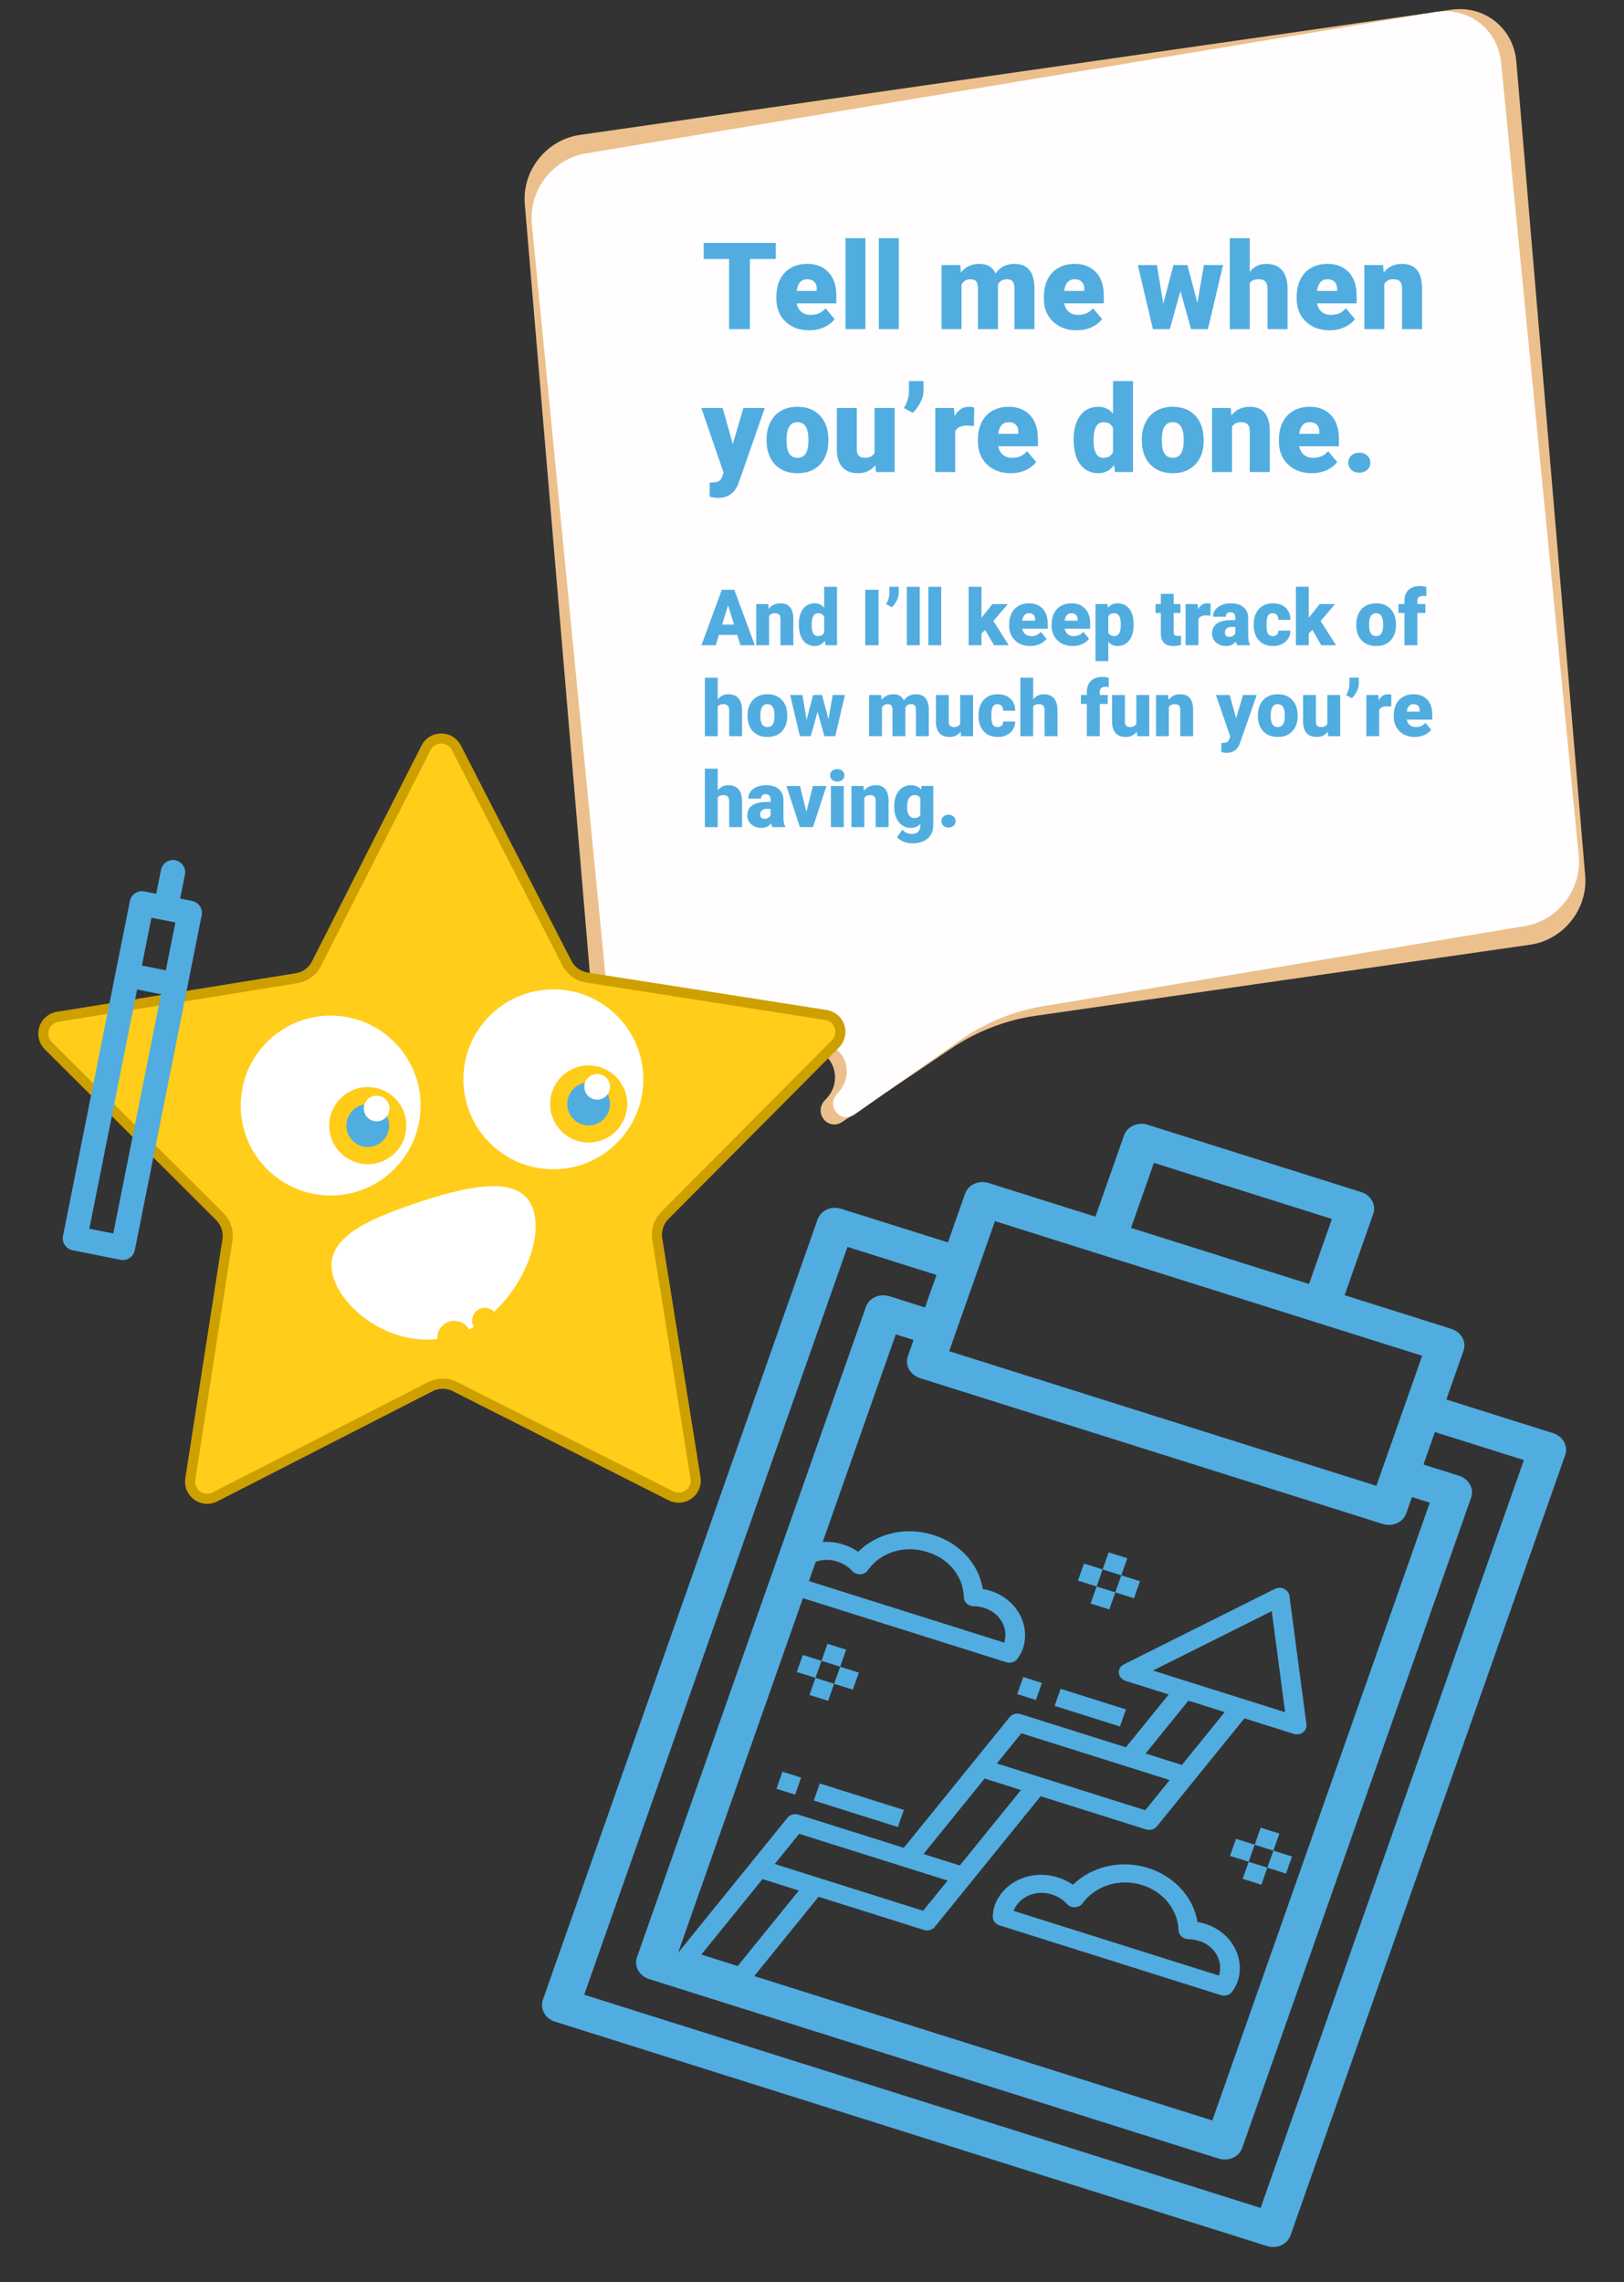<svg width="375" height="527" viewBox="0 0 375 527" fill="none" xmlns="http://www.w3.org/2000/svg">
<rect x="0" y="0" width="375" height="527" fill="#333333" stroke="none"/>
<path d="M121.18 47.103C120.528 39.399 126.204 32.262 133.858 31.162L335.102 2.245C342.755 1.145 349.488 6.5 350.139 14.204L366.038 202.204C366.689 209.908 361.013 217.045 353.36 218.145L239.122 234.56C232.203 235.554 225.516 238.153 219.587 242.151L194.566 259.024C191.149 261.328 187.654 256.837 190.6 253.927V253.927C195.383 249.2 191.881 241.348 185.405 242.279L146.32 247.895C141.868 248.535 137.951 245.42 137.572 240.937L121.18 47.103Z" fill="#ECC08D"/>
<path d="M122.81 51.662C122.057 43.967 127.629 36.7 135.257 35.431L331.451 2.796C339.078 1.527 345.872 6.737 346.625 14.432L364.558 197.614C365.312 205.309 359.739 212.576 352.112 213.844L240.675 232.381C233.931 233.503 227.434 236.187 221.693 240.222L197.364 257.324C194.052 259.652 190.582 255.324 193.426 252.412V252.412C198.046 247.682 194.523 240.058 188.202 241.11L149.977 247.468C145.631 248.191 141.76 245.223 141.331 240.838L122.81 51.662Z" fill="#FFFDFD"/>
<path d="M179.131 59.799H173.156V76H168.357V59.799H162.492V56.094H179.131V59.799ZM186.883 76.273C184.613 76.273 182.777 75.599 181.373 74.25C179.969 72.892 179.268 71.128 179.268 68.959V68.576C179.268 67.063 179.546 65.728 180.102 64.57C180.667 63.413 181.487 62.52 182.562 61.891C183.638 61.253 184.914 60.934 186.391 60.934C188.469 60.934 190.109 61.581 191.312 62.875C192.516 64.16 193.117 65.956 193.117 68.262V70.053H183.957C184.121 70.882 184.481 71.534 185.037 72.008C185.593 72.482 186.313 72.719 187.197 72.719C188.656 72.719 189.795 72.208 190.615 71.188L192.721 73.676C192.146 74.469 191.331 75.102 190.273 75.576C189.225 76.041 188.095 76.273 186.883 76.273ZM186.363 64.488C185.014 64.488 184.212 65.382 183.957 67.168H188.605V66.812C188.624 66.074 188.437 65.505 188.045 65.103C187.653 64.693 187.092 64.488 186.363 64.488ZM199.844 76H195.223V55H199.844V76ZM207.555 76H202.934V55H207.555V76ZM221.732 61.207L221.883 62.943C222.931 61.603 224.339 60.934 226.107 60.934C227.976 60.934 229.238 61.676 229.895 63.162C230.897 61.676 232.346 60.934 234.242 60.934C237.241 60.934 238.781 62.747 238.863 66.375V76H234.242V66.662C234.242 65.906 234.115 65.354 233.859 65.008C233.604 64.662 233.139 64.488 232.465 64.488C231.553 64.488 230.874 64.894 230.428 65.705L230.441 65.897V76H225.82V66.689C225.82 65.915 225.697 65.354 225.451 65.008C225.205 64.662 224.736 64.488 224.043 64.488C223.159 64.488 222.484 64.894 222.02 65.705V76H217.412V61.207H221.732ZM248.652 76.273C246.383 76.273 244.546 75.599 243.143 74.25C241.739 72.892 241.037 71.128 241.037 68.959V68.576C241.037 67.063 241.315 65.728 241.871 64.57C242.436 63.413 243.257 62.52 244.332 61.891C245.408 61.253 246.684 60.934 248.16 60.934C250.238 60.934 251.879 61.581 253.082 62.875C254.285 64.16 254.887 65.956 254.887 68.262V70.053H245.727C245.891 70.882 246.251 71.534 246.807 72.008C247.363 72.482 248.083 72.719 248.967 72.719C250.425 72.719 251.564 72.208 252.385 71.188L254.49 73.676C253.916 74.469 253.1 75.102 252.043 75.576C250.995 76.041 249.865 76.273 248.652 76.273ZM248.133 64.488C246.784 64.488 245.982 65.382 245.727 67.168H250.375V66.812C250.393 66.074 250.206 65.505 249.814 65.103C249.423 64.693 248.862 64.488 248.133 64.488ZM276.502 69.93L277.992 61.207H282.408L278.922 76H275.025L272.578 67.223L270.117 76H266.221L262.734 61.207H267.15L268.613 70.135L270.965 61.207H274.178L276.502 69.93ZM288.574 62.793C289.559 61.553 290.816 60.934 292.348 60.934C293.979 60.934 295.21 61.417 296.039 62.383C296.868 63.349 297.292 64.775 297.311 66.662V76H292.689V66.772C292.689 65.988 292.53 65.413 292.211 65.049C291.892 64.675 291.35 64.488 290.584 64.488C289.636 64.488 288.966 64.789 288.574 65.391V76H283.967V55H288.574V62.793ZM307.031 76.273C304.762 76.273 302.925 75.599 301.521 74.25C300.118 72.892 299.416 71.128 299.416 68.959V68.576C299.416 67.063 299.694 65.728 300.25 64.57C300.815 63.413 301.635 62.52 302.711 61.891C303.786 61.253 305.062 60.934 306.539 60.934C308.617 60.934 310.258 61.581 311.461 62.875C312.664 64.16 313.266 65.956 313.266 68.262V70.053H304.105C304.27 70.882 304.63 71.534 305.186 72.008C305.742 72.482 306.462 72.719 307.346 72.719C308.804 72.719 309.943 72.208 310.764 71.188L312.869 73.676C312.295 74.469 311.479 75.102 310.422 75.576C309.374 76.041 308.243 76.273 307.031 76.273ZM306.512 64.488C305.163 64.488 304.361 65.382 304.105 67.168H308.754V66.812C308.772 66.074 308.585 65.505 308.193 65.103C307.801 64.693 307.241 64.488 306.512 64.488ZM319.363 61.207L319.514 62.943C320.535 61.603 321.943 60.934 323.738 60.934C325.279 60.934 326.427 61.394 327.184 62.315C327.949 63.235 328.346 64.62 328.373 66.471V76H323.752V66.662C323.752 65.915 323.602 65.368 323.301 65.022C323 64.666 322.453 64.488 321.66 64.488C320.758 64.488 320.088 64.844 319.65 65.555V76H315.043V61.207H319.363ZM169.205 102.547L171.666 94.207H176.602L170.572 111.475L170.312 112.104C169.456 114.018 167.943 114.975 165.773 114.975C165.172 114.975 164.538 114.883 163.873 114.701V111.406H164.475C165.122 111.406 165.614 111.311 165.951 111.119C166.298 110.937 166.553 110.604 166.717 110.121L167.086 109.137L161.945 94.207H166.867L169.205 102.547ZM177.012 101.467C177.012 99.99 177.299 98.678 177.873 97.529C178.447 96.372 179.272 95.483 180.348 94.863C181.423 94.243 182.686 93.934 184.135 93.934C186.35 93.934 188.095 94.622 189.371 95.998C190.647 97.365 191.285 99.229 191.285 101.59V101.754C191.285 104.06 190.643 105.892 189.357 107.25C188.081 108.599 186.35 109.273 184.162 109.273C182.057 109.273 180.366 108.645 179.09 107.387C177.814 106.12 177.126 104.406 177.025 102.246L177.012 101.467ZM181.619 101.754C181.619 103.121 181.833 104.124 182.262 104.762C182.69 105.4 183.324 105.719 184.162 105.719C185.803 105.719 186.641 104.456 186.678 101.932V101.467C186.678 98.814 185.83 97.488 184.135 97.488C182.594 97.488 181.76 98.632 181.633 100.92L181.619 101.754ZM202.127 107.4C201.152 108.649 199.835 109.273 198.176 109.273C196.553 109.273 195.323 108.804 194.484 107.865C193.655 106.917 193.24 105.559 193.24 103.791V94.207H197.848V103.818C197.848 105.085 198.463 105.719 199.693 105.719C200.751 105.719 201.503 105.34 201.949 104.584V94.207H206.584V109H202.264L202.127 107.4ZM210.754 95.328L208.73 94.234C209.487 92.922 209.874 91.637 209.893 90.379V88H213.256V90.228C213.256 91.076 213.01 91.983 212.518 92.949C212.035 93.906 211.447 94.699 210.754 95.328ZM224.877 98.377L223.359 98.268C221.91 98.268 220.98 98.723 220.57 99.635V109H215.963V94.207H220.283L220.434 96.107C221.208 94.658 222.288 93.934 223.674 93.934C224.166 93.934 224.594 93.988 224.959 94.098L224.877 98.377ZM233.422 109.273C231.152 109.273 229.316 108.599 227.912 107.25C226.508 105.892 225.807 104.128 225.807 101.959V101.576C225.807 100.063 226.085 98.728 226.641 97.57C227.206 96.413 228.026 95.519 229.102 94.891C230.177 94.253 231.453 93.934 232.93 93.934C235.008 93.934 236.648 94.581 237.852 95.875C239.055 97.16 239.656 98.956 239.656 101.262V103.053H230.496C230.66 103.882 231.02 104.534 231.576 105.008C232.132 105.482 232.852 105.719 233.736 105.719C235.195 105.719 236.334 105.208 237.154 104.188L239.26 106.676C238.686 107.469 237.87 108.102 236.812 108.576C235.764 109.041 234.634 109.273 233.422 109.273ZM232.902 97.488C231.553 97.488 230.751 98.382 230.496 100.168H235.145V99.812C235.163 99.074 234.976 98.505 234.584 98.103C234.192 97.693 233.632 97.488 232.902 97.488ZM247.914 101.494C247.914 99.152 248.42 97.306 249.432 95.957C250.443 94.608 251.856 93.934 253.67 93.934C254.992 93.934 256.104 94.453 257.006 95.492V88H261.627V109H257.484L257.252 107.414C256.304 108.654 255.101 109.273 253.643 109.273C251.883 109.273 250.489 108.599 249.459 107.25C248.429 105.901 247.914 103.982 247.914 101.494ZM252.521 101.781C252.521 104.406 253.287 105.719 254.818 105.719C255.839 105.719 256.568 105.29 257.006 104.434V98.801C256.587 97.926 255.867 97.488 254.846 97.488C253.424 97.488 252.654 98.637 252.535 100.934L252.521 101.781ZM263.664 101.467C263.664 99.99 263.951 98.678 264.525 97.529C265.1 96.372 265.924 95.483 267 94.863C268.076 94.243 269.338 93.934 270.787 93.934C273.002 93.934 274.747 94.622 276.023 95.998C277.299 97.365 277.938 99.229 277.938 101.59V101.754C277.938 104.06 277.295 105.892 276.01 107.25C274.734 108.599 273.002 109.273 270.814 109.273C268.709 109.273 267.018 108.645 265.742 107.387C264.466 106.12 263.778 104.406 263.678 102.246L263.664 101.467ZM268.271 101.754C268.271 103.121 268.486 104.124 268.914 104.762C269.342 105.4 269.976 105.719 270.814 105.719C272.455 105.719 273.294 104.456 273.33 101.932V101.467C273.33 98.814 272.482 97.488 270.787 97.488C269.247 97.488 268.413 98.632 268.285 100.92L268.271 101.754ZM284.199 94.207L284.35 95.943C285.37 94.603 286.779 93.934 288.574 93.934C290.115 93.934 291.263 94.394 292.02 95.314C292.785 96.235 293.182 97.62 293.209 99.471V109H288.588V99.662C288.588 98.915 288.438 98.368 288.137 98.022C287.836 97.666 287.289 97.488 286.496 97.488C285.594 97.488 284.924 97.844 284.486 98.555V109H279.879V94.207H284.199ZM302.93 109.273C300.66 109.273 298.824 108.599 297.42 107.25C296.016 105.892 295.314 104.128 295.314 101.959V101.576C295.314 100.063 295.592 98.728 296.148 97.57C296.714 96.413 297.534 95.519 298.609 94.891C299.685 94.253 300.961 93.934 302.438 93.934C304.516 93.934 306.156 94.581 307.359 95.875C308.562 97.16 309.164 98.956 309.164 101.262V103.053H300.004C300.168 103.882 300.528 104.534 301.084 105.008C301.64 105.482 302.36 105.719 303.244 105.719C304.702 105.719 305.842 105.208 306.662 104.188L308.768 106.676C308.193 107.469 307.378 108.102 306.32 108.576C305.272 109.041 304.142 109.273 302.93 109.273ZM302.41 97.488C301.061 97.488 300.259 98.382 300.004 100.168H304.652V99.812C304.671 99.074 304.484 98.505 304.092 98.103C303.7 97.693 303.139 97.488 302.41 97.488ZM313.881 104.529C314.61 104.529 315.216 104.748 315.699 105.186C316.182 105.614 316.424 106.165 316.424 106.84C316.424 107.514 316.182 108.07 315.699 108.508C315.216 108.936 314.61 109.15 313.881 109.15C313.143 109.15 312.532 108.932 312.049 108.494C311.575 108.057 311.338 107.505 311.338 106.84C311.338 106.174 311.575 105.623 312.049 105.186C312.532 104.748 313.143 104.529 313.881 104.529ZM170.235 146.609H166.008L165.27 149H161.974L166.667 136.203H169.567L174.296 149H170.982L170.235 146.609ZM166.746 144.228H169.497L168.117 139.789L166.746 144.228ZM177.398 139.49L177.495 140.606C178.151 139.745 179.057 139.314 180.211 139.314C181.201 139.314 181.939 139.61 182.426 140.202C182.918 140.794 183.173 141.685 183.19 142.874V149H180.22V142.997C180.22 142.517 180.123 142.165 179.93 141.942C179.736 141.714 179.385 141.6 178.875 141.6C178.295 141.6 177.864 141.828 177.583 142.285V149H174.621V139.49H177.398ZM184.465 144.175C184.465 142.669 184.79 141.482 185.44 140.615C186.091 139.748 186.999 139.314 188.165 139.314C189.015 139.314 189.729 139.648 190.31 140.316V135.5H193.28V149H190.617L190.468 147.98C189.858 148.777 189.085 149.176 188.147 149.176C187.017 149.176 186.12 148.742 185.458 147.875C184.796 147.008 184.465 145.774 184.465 144.175ZM187.427 144.359C187.427 146.047 187.919 146.891 188.903 146.891C189.56 146.891 190.028 146.615 190.31 146.064V142.443C190.04 141.881 189.577 141.6 188.921 141.6C188.007 141.6 187.512 142.338 187.436 143.814L187.427 144.359ZM202.869 149H199.793V136.203H202.869V149ZM205.928 140.211L204.627 139.508C205.113 138.664 205.362 137.838 205.374 137.029V135.5H207.536V136.933C207.536 137.478 207.378 138.061 207.062 138.682C206.751 139.297 206.373 139.807 205.928 140.211ZM212.379 149H209.408V135.5H212.379V149ZM217.336 149H214.365V135.5H217.336V149ZM227.47 145.458L226.635 146.293V149H223.673V135.491H226.635V142.663L226.934 142.268L229.166 139.49H232.717L229.386 143.401L232.937 149H229.544L227.47 145.458ZM237.92 149.176C236.461 149.176 235.28 148.742 234.378 147.875C233.476 147.002 233.024 145.868 233.024 144.474V144.228C233.024 143.255 233.203 142.396 233.561 141.652C233.924 140.908 234.451 140.334 235.143 139.93C235.834 139.52 236.654 139.314 237.604 139.314C238.939 139.314 239.994 139.73 240.768 140.562C241.541 141.389 241.928 142.543 241.928 144.025V145.177H236.039C236.145 145.71 236.376 146.129 236.733 146.434C237.091 146.738 237.554 146.891 238.122 146.891C239.06 146.891 239.792 146.562 240.319 145.906L241.673 147.506C241.304 148.016 240.779 148.423 240.1 148.728C239.426 149.026 238.699 149.176 237.92 149.176ZM237.586 141.6C236.719 141.6 236.203 142.174 236.039 143.322H239.027V143.094C239.039 142.619 238.919 142.253 238.667 141.995C238.415 141.731 238.055 141.6 237.586 141.6ZM247.729 149.176C246.27 149.176 245.089 148.742 244.187 147.875C243.284 147.002 242.833 145.868 242.833 144.474V144.228C242.833 143.255 243.012 142.396 243.369 141.652C243.732 140.908 244.26 140.334 244.951 139.93C245.643 139.52 246.463 139.314 247.412 139.314C248.748 139.314 249.803 139.73 250.576 140.562C251.35 141.389 251.736 142.543 251.736 144.025V145.177H245.848C245.953 145.71 246.185 146.129 246.542 146.434C246.899 146.738 247.362 146.891 247.931 146.891C248.868 146.891 249.601 146.562 250.128 145.906L251.481 147.506C251.112 148.016 250.588 148.423 249.908 148.728C249.234 149.026 248.508 149.176 247.729 149.176ZM247.395 141.6C246.527 141.6 246.012 142.174 245.848 143.322H248.836V143.094C248.848 142.619 248.728 142.253 248.476 141.995C248.224 141.731 247.863 141.6 247.395 141.6ZM261.765 144.315C261.765 145.792 261.431 146.973 260.763 147.857C260.101 148.736 259.204 149.176 258.073 149.176C257.2 149.176 256.482 148.856 255.92 148.218V152.656H252.958V139.49H255.727L255.814 140.369C256.383 139.666 257.13 139.314 258.056 139.314C259.228 139.314 260.139 139.748 260.789 140.615C261.439 141.477 261.765 142.663 261.765 144.175V144.315ZM258.803 144.131C258.803 142.443 258.311 141.6 257.326 141.6C256.623 141.6 256.154 141.852 255.92 142.355V146.1C256.178 146.627 256.652 146.891 257.344 146.891C258.287 146.891 258.773 146.076 258.803 144.447V144.131ZM271.011 137.126V139.49H272.575V141.547H271.011V145.897C271.011 146.255 271.075 146.504 271.204 146.645C271.333 146.785 271.588 146.855 271.969 146.855C272.262 146.855 272.508 146.838 272.707 146.803V148.921C272.174 149.091 271.617 149.176 271.037 149.176C270.018 149.176 269.265 148.936 268.778 148.455C268.292 147.975 268.049 147.245 268.049 146.267V141.547H266.836V139.49H268.049V137.126H271.011ZM279.501 142.171L278.525 142.101C277.594 142.101 276.996 142.394 276.732 142.979V149H273.771V139.49H276.548L276.645 140.712C277.143 139.78 277.837 139.314 278.728 139.314C279.044 139.314 279.319 139.35 279.554 139.42L279.501 142.171ZM285.662 149C285.557 148.807 285.463 148.522 285.381 148.147C284.836 148.833 284.074 149.176 283.096 149.176C282.199 149.176 281.438 148.906 280.811 148.367C280.184 147.822 279.87 147.14 279.87 146.319C279.87 145.288 280.251 144.509 281.013 143.981C281.774 143.454 282.882 143.19 284.335 143.19H285.249V142.689C285.249 141.816 284.871 141.38 284.115 141.38C283.412 141.38 283.061 141.726 283.061 142.417H280.099C280.099 141.497 280.488 140.75 281.268 140.176C282.053 139.602 283.052 139.314 284.265 139.314C285.478 139.314 286.436 139.61 287.139 140.202C287.842 140.794 288.202 141.605 288.22 142.637V146.847C288.231 147.72 288.366 148.388 288.624 148.851V149H285.662ZM283.808 147.066C284.177 147.066 284.481 146.987 284.722 146.829C284.968 146.671 285.144 146.492 285.249 146.293V144.772H284.388C283.356 144.772 282.841 145.235 282.841 146.161C282.841 146.431 282.932 146.65 283.113 146.82C283.295 146.984 283.526 147.066 283.808 147.066ZM293.889 146.891C294.305 146.891 294.627 146.779 294.855 146.557C295.084 146.328 295.195 146.012 295.189 145.607H297.967C297.967 146.65 297.592 147.506 296.842 148.174C296.098 148.842 295.137 149.176 293.959 149.176C292.576 149.176 291.486 148.742 290.689 147.875C289.893 147.008 289.494 145.807 289.494 144.271V144.148C289.494 143.188 289.67 142.341 290.021 141.608C290.379 140.87 290.892 140.305 291.56 139.912C292.228 139.514 293.019 139.314 293.933 139.314C295.169 139.314 296.15 139.657 296.877 140.343C297.604 141.028 297.967 141.957 297.967 143.129H295.189C295.189 142.637 295.069 142.259 294.829 141.995C294.589 141.731 294.267 141.6 293.862 141.6C293.095 141.6 292.646 142.089 292.518 143.067C292.477 143.378 292.456 143.806 292.456 144.351C292.456 145.306 292.57 145.968 292.799 146.337C293.027 146.706 293.391 146.891 293.889 146.891ZM303.038 145.458L302.203 146.293V149H299.241V135.491H302.203V142.663L302.502 142.268L304.734 139.49H308.285L304.954 143.401L308.505 149H305.112L303.038 145.458ZM313.172 144.157C313.172 143.208 313.356 142.364 313.726 141.626C314.095 140.882 314.625 140.311 315.316 139.912C316.008 139.514 316.819 139.314 317.751 139.314C319.175 139.314 320.297 139.757 321.117 140.642C321.938 141.521 322.348 142.719 322.348 144.236V144.342C322.348 145.824 321.935 147.002 321.108 147.875C320.288 148.742 319.175 149.176 317.769 149.176C316.415 149.176 315.328 148.771 314.508 147.963C313.688 147.148 313.245 146.047 313.181 144.658L313.172 144.157ZM316.134 144.342C316.134 145.221 316.271 145.865 316.547 146.275C316.822 146.686 317.229 146.891 317.769 146.891C318.823 146.891 319.362 146.079 319.386 144.456V144.157C319.386 142.452 318.841 141.6 317.751 141.6C316.761 141.6 316.225 142.335 316.143 143.806L316.134 144.342ZM324.308 149V141.547H322.928V139.49H324.308V138.734C324.308 137.65 324.627 136.81 325.266 136.212C325.904 135.614 326.801 135.315 327.955 135.315C328.377 135.315 328.84 135.377 329.344 135.5L329.353 137.68C329.171 137.627 328.928 137.601 328.623 137.601C327.727 137.601 327.278 137.987 327.278 138.761V139.49H329.133V141.547H327.278V149H324.308ZM165.727 161.51C166.359 160.713 167.168 160.314 168.152 160.314C169.201 160.314 169.992 160.625 170.525 161.246C171.059 161.867 171.331 162.784 171.343 163.997V170H168.372V164.067C168.372 163.563 168.27 163.194 168.064 162.96C167.859 162.72 167.511 162.6 167.019 162.6C166.409 162.6 165.979 162.793 165.727 163.18V170H162.765V156.5H165.727V161.51ZM172.617 165.157C172.617 164.208 172.802 163.364 173.171 162.626C173.54 161.882 174.07 161.311 174.762 160.912C175.453 160.514 176.265 160.314 177.196 160.314C178.62 160.314 179.742 160.757 180.562 161.642C181.383 162.521 181.793 163.719 181.793 165.236V165.342C181.793 166.824 181.38 168.002 180.554 168.875C179.733 169.742 178.62 170.176 177.214 170.176C175.86 170.176 174.773 169.771 173.953 168.963C173.133 168.148 172.69 167.047 172.626 165.658L172.617 165.157ZM175.579 165.342C175.579 166.221 175.717 166.865 175.992 167.275C176.268 167.686 176.675 167.891 177.214 167.891C178.269 167.891 178.808 167.079 178.831 165.456V165.157C178.831 163.452 178.286 162.6 177.196 162.6C176.206 162.6 175.67 163.335 175.588 164.806L175.579 165.342ZM191.312 166.098L192.27 160.49H195.108L192.867 170H190.362L188.789 164.357L187.207 170H184.702L182.461 160.49H185.3L186.24 166.229L187.752 160.49H189.817L191.312 166.098ZM203.458 160.49L203.555 161.606C204.229 160.745 205.134 160.314 206.271 160.314C207.472 160.314 208.283 160.792 208.705 161.747C209.35 160.792 210.281 160.314 211.5 160.314C213.428 160.314 214.418 161.48 214.471 163.812V170H211.5V163.997C211.5 163.511 211.418 163.156 211.254 162.934C211.09 162.711 210.791 162.6 210.357 162.6C209.771 162.6 209.335 162.86 209.048 163.382L209.057 163.505V170H206.086V164.015C206.086 163.517 206.007 163.156 205.849 162.934C205.69 162.711 205.389 162.6 204.943 162.6C204.375 162.6 203.941 162.86 203.643 163.382V170H200.681V160.49H203.458ZM221.827 168.972C221.2 169.774 220.354 170.176 219.287 170.176C218.244 170.176 217.453 169.874 216.914 169.271C216.381 168.661 216.114 167.788 216.114 166.651V160.49H219.076V166.669C219.076 167.483 219.472 167.891 220.263 167.891C220.942 167.891 221.426 167.647 221.713 167.161V160.49H224.692V170H221.915L221.827 168.972ZM230.344 167.891C230.76 167.891 231.082 167.779 231.311 167.557C231.539 167.328 231.65 167.012 231.645 166.607H234.422C234.422 167.65 234.047 168.506 233.297 169.174C232.553 169.842 231.592 170.176 230.414 170.176C229.031 170.176 227.941 169.742 227.145 168.875C226.348 168.008 225.949 166.807 225.949 165.271V165.148C225.949 164.188 226.125 163.341 226.477 162.608C226.834 161.87 227.347 161.305 228.015 160.912C228.683 160.514 229.474 160.314 230.388 160.314C231.624 160.314 232.605 160.657 233.332 161.343C234.059 162.028 234.422 162.957 234.422 164.129H231.645C231.645 163.637 231.524 163.259 231.284 162.995C231.044 162.731 230.722 162.6 230.317 162.6C229.55 162.6 229.102 163.089 228.973 164.067C228.932 164.378 228.911 164.806 228.911 165.351C228.911 166.306 229.025 166.968 229.254 167.337C229.482 167.706 229.846 167.891 230.344 167.891ZM238.57 161.51C239.203 160.713 240.012 160.314 240.996 160.314C242.045 160.314 242.836 160.625 243.369 161.246C243.902 161.867 244.175 162.784 244.187 163.997V170H241.216V164.067C241.216 163.563 241.113 163.194 240.908 162.96C240.703 162.72 240.354 162.6 239.862 162.6C239.253 162.6 238.822 162.793 238.57 163.18V170H235.608V156.5H238.57V161.51ZM250.972 170V162.547H249.592V160.49H250.972V159.734C250.972 158.65 251.291 157.81 251.93 157.212C252.568 156.614 253.465 156.315 254.619 156.315C255.041 156.315 255.504 156.377 256.008 156.5L256.017 158.68C255.835 158.627 255.592 158.601 255.287 158.601C254.391 158.601 253.942 158.987 253.942 159.761V160.49H255.797V162.547H253.942V170H250.972ZM262.503 168.972C261.876 169.774 261.029 170.176 259.963 170.176C258.92 170.176 258.129 169.874 257.59 169.271C257.057 168.661 256.79 167.788 256.79 166.651V160.49H259.752V166.669C259.752 167.483 260.147 167.891 260.938 167.891C261.618 167.891 262.102 167.647 262.389 167.161V160.49H265.368V170H262.591L262.503 168.972ZM269.719 160.49L269.815 161.606C270.472 160.745 271.377 160.314 272.531 160.314C273.521 160.314 274.26 160.61 274.746 161.202C275.238 161.794 275.493 162.685 275.511 163.874V170H272.54V163.997C272.54 163.517 272.443 163.165 272.25 162.942C272.057 162.714 271.705 162.6 271.195 162.6C270.615 162.6 270.185 162.828 269.903 163.285V170H266.941V160.49H269.719ZM285.442 165.852L287.024 160.49H290.197L286.321 171.591L286.154 171.995C285.604 173.226 284.631 173.841 283.236 173.841C282.85 173.841 282.442 173.782 282.015 173.665V171.547H282.401C282.817 171.547 283.134 171.485 283.351 171.362C283.573 171.245 283.737 171.031 283.843 170.721L284.08 170.088L280.775 160.49H283.939L285.442 165.852ZM290.461 165.157C290.461 164.208 290.646 163.364 291.015 162.626C291.384 161.882 291.914 161.311 292.605 160.912C293.297 160.514 294.108 160.314 295.04 160.314C296.464 160.314 297.586 160.757 298.406 161.642C299.227 162.521 299.637 163.719 299.637 165.236V165.342C299.637 166.824 299.224 168.002 298.397 168.875C297.577 169.742 296.464 170.176 295.058 170.176C293.704 170.176 292.617 169.771 291.797 168.963C290.977 168.148 290.534 167.047 290.47 165.658L290.461 165.157ZM293.423 165.342C293.423 166.221 293.561 166.865 293.836 167.275C294.111 167.686 294.519 167.891 295.058 167.891C296.112 167.891 296.651 167.079 296.675 165.456V165.157C296.675 163.452 296.13 162.6 295.04 162.6C294.05 162.6 293.514 163.335 293.432 164.806L293.423 165.342ZM306.606 168.972C305.979 169.774 305.133 170.176 304.066 170.176C303.023 170.176 302.232 169.874 301.693 169.271C301.16 168.661 300.894 167.788 300.894 166.651V160.49H303.855V166.669C303.855 167.483 304.251 167.891 305.042 167.891C305.722 167.891 306.205 167.647 306.492 167.161V160.49H309.472V170H306.694L306.606 168.972ZM312.152 161.211L310.852 160.508C311.338 159.664 311.587 158.838 311.599 158.029V156.5H313.761V157.933C313.761 158.478 313.603 159.061 313.286 159.682C312.976 160.297 312.598 160.807 312.152 161.211ZM321.231 163.171L320.256 163.101C319.324 163.101 318.727 163.394 318.463 163.979V170H315.501V160.49H318.278L318.375 161.712C318.873 160.78 319.567 160.314 320.458 160.314C320.774 160.314 321.05 160.35 321.284 160.42L321.231 163.171ZM326.725 170.176C325.266 170.176 324.085 169.742 323.183 168.875C322.28 168.002 321.829 166.868 321.829 165.474V165.228C321.829 164.255 322.008 163.396 322.365 162.652C322.729 161.908 323.256 161.334 323.947 160.93C324.639 160.52 325.459 160.314 326.408 160.314C327.744 160.314 328.799 160.73 329.572 161.562C330.346 162.389 330.732 163.543 330.732 165.025V166.177H324.844C324.949 166.71 325.181 167.129 325.538 167.434C325.896 167.738 326.358 167.891 326.927 167.891C327.864 167.891 328.597 167.562 329.124 166.906L330.478 168.506C330.108 169.016 329.584 169.423 328.904 169.728C328.23 170.026 327.504 170.176 326.725 170.176ZM326.391 162.6C325.523 162.6 325.008 163.174 324.844 164.322H327.832V164.094C327.844 163.619 327.724 163.253 327.472 162.995C327.22 162.731 326.859 162.6 326.391 162.6ZM165.727 182.51C166.359 181.713 167.168 181.314 168.152 181.314C169.201 181.314 169.992 181.625 170.525 182.246C171.059 182.867 171.331 183.784 171.343 184.997V191H168.372V185.067C168.372 184.563 168.27 184.194 168.064 183.96C167.859 183.72 167.511 183.6 167.019 183.6C166.409 183.6 165.979 183.793 165.727 184.18V191H162.765V177.5H165.727V182.51ZM178.348 191C178.242 190.807 178.148 190.522 178.066 190.147C177.521 190.833 176.76 191.176 175.781 191.176C174.885 191.176 174.123 190.906 173.496 190.367C172.869 189.822 172.556 189.14 172.556 188.319C172.556 187.288 172.937 186.509 173.698 185.981C174.46 185.454 175.567 185.19 177.021 185.19H177.935V184.689C177.935 183.816 177.557 183.38 176.801 183.38C176.098 183.38 175.746 183.726 175.746 184.417H172.784C172.784 183.497 173.174 182.75 173.953 182.176C174.738 181.602 175.737 181.314 176.95 181.314C178.163 181.314 179.121 181.61 179.824 182.202C180.527 182.794 180.888 183.605 180.905 184.637V188.847C180.917 189.72 181.052 190.388 181.31 190.851V191H178.348ZM176.493 189.066C176.862 189.066 177.167 188.987 177.407 188.829C177.653 188.671 177.829 188.492 177.935 188.293V186.772H177.073C176.042 186.772 175.526 187.235 175.526 188.161C175.526 188.431 175.617 188.65 175.799 188.82C175.98 188.984 176.212 189.066 176.493 189.066ZM186.205 187.476L187.708 181.49H190.828L187.726 191H184.702L181.6 181.49H184.729L186.205 187.476ZM194.836 191H191.865V181.49H194.836V191ZM191.689 179.038C191.689 178.616 191.842 178.271 192.146 178.001C192.451 177.731 192.847 177.597 193.333 177.597C193.819 177.597 194.215 177.731 194.52 178.001C194.824 178.271 194.977 178.616 194.977 179.038C194.977 179.46 194.824 179.806 194.52 180.075C194.215 180.345 193.819 180.479 193.333 180.479C192.847 180.479 192.451 180.345 192.146 180.075C191.842 179.806 191.689 179.46 191.689 179.038ZM199.389 181.49L199.485 182.606C200.142 181.745 201.047 181.314 202.201 181.314C203.191 181.314 203.93 181.61 204.416 182.202C204.908 182.794 205.163 183.685 205.181 184.874V191H202.21V184.997C202.21 184.517 202.113 184.165 201.92 183.942C201.727 183.714 201.375 183.6 200.865 183.6C200.285 183.6 199.854 183.828 199.573 184.285V191H196.611V181.49H199.389ZM206.481 186.175C206.481 185.214 206.64 184.364 206.956 183.626C207.272 182.888 207.727 182.319 208.318 181.921C208.91 181.517 209.599 181.314 210.384 181.314C211.374 181.314 212.147 181.648 212.704 182.316L212.81 181.49H215.499V190.64C215.499 191.478 215.303 192.204 214.91 192.819C214.523 193.44 213.961 193.915 213.223 194.243C212.484 194.577 211.629 194.744 210.656 194.744C209.959 194.744 209.282 194.612 208.626 194.349C207.976 194.085 207.478 193.742 207.132 193.32L208.371 191.58C208.922 192.23 209.648 192.556 210.551 192.556C211.863 192.556 212.52 191.882 212.52 190.534V190.235C211.951 190.862 211.233 191.176 210.366 191.176C209.206 191.176 208.269 190.733 207.554 189.849C206.839 188.958 206.481 187.769 206.481 186.28V186.175ZM209.452 186.359C209.452 187.139 209.599 187.757 209.892 188.214C210.185 188.665 210.595 188.891 211.122 188.891C211.761 188.891 212.227 188.677 212.52 188.249V184.25C212.232 183.816 211.772 183.6 211.14 183.6C210.612 183.6 210.199 183.837 209.9 184.312C209.602 184.78 209.452 185.463 209.452 186.359ZM219.015 188.126C219.483 188.126 219.873 188.267 220.184 188.548C220.494 188.823 220.649 189.178 220.649 189.611C220.649 190.045 220.494 190.402 220.184 190.684C219.873 190.959 219.483 191.097 219.015 191.097C218.54 191.097 218.147 190.956 217.837 190.675C217.532 190.394 217.38 190.039 217.38 189.611C217.38 189.184 217.532 188.829 217.837 188.548C218.147 188.267 218.54 188.126 219.015 188.126Z" fill="#51ADE0"/>
<path d="M98.363 172.697C99.82 169.827 103.917 169.817 105.386 172.681L130.905 222.395C131.821 224.179 133.534 225.418 135.515 225.728L190.724 234.375C193.904 234.873 195.179 238.766 192.91 241.049L153.514 280.682C152.101 282.104 151.452 284.116 151.769 286.096L160.606 341.274C161.115 344.453 157.806 346.868 154.934 345.416L105.067 320.195C103.278 319.291 101.164 319.296 99.379 320.209L49.632 345.664C46.766 347.13 43.446 344.73 43.94 341.549L52.516 286.33C52.824 284.349 52.166 282.34 50.746 280.924L11.164 241.478C8.884 239.206 10.14 235.306 13.318 234.793L68.485 225.886C70.465 225.566 72.172 224.32 73.079 222.532L98.363 172.697Z" fill="#FFCD1A" stroke="#CDA000" stroke-width="2.33" stroke-linecap="square" stroke-linejoin="bevel"/>
<circle cx="127.771" cy="249.234" r="20.771" transform="rotate(-0.135 127.771 249.234)" fill="white"/>
<path d="M123.104 279.213C125.935 287.526 118.174 303.884 105.466 308.211C92.758 312.539 79.934 303.64 77.103 295.327C74.272 287.014 82.506 282.435 95.214 278.107C107.922 273.779 120.273 270.9 123.104 279.213Z" fill="white"/>
<circle cx="76.354" cy="255.29" r="20.771" transform="rotate(-0.135 76.354 255.29)" fill="white"/>
<ellipse cx="104.9" cy="308.806" rx="3.891" ry="3.797" transform="rotate(-0.135 104.9 308.806)" fill="#FFCC19"/>
<path d="M114.941 304.967C114.945 306.606 113.62 307.937 111.981 307.941C110.342 307.945 109.011 306.62 109.007 304.981C109.003 303.342 110.328 302.011 111.967 302.007C113.606 302.003 114.938 303.328 114.941 304.967Z" fill="#FFCC19"/>
<circle cx="135.923" cy="254.923" r="8.902" transform="rotate(-0.135 135.923 254.923)" fill="#FFCC19"/>
<circle cx="135.922" cy="254.922" r="4.945" transform="rotate(-0.135 135.922 254.922)" fill="#51ADE0"/>
<circle cx="137.891" cy="250.962" r="2.967" transform="rotate(-0.135 137.891 250.962)" fill="white"/>
<circle cx="84.923" cy="259.923" r="8.902" transform="rotate(-0.135 84.923 259.923)" fill="#FFCC19"/>
<circle cx="84.922" cy="259.923" r="4.945" transform="rotate(-0.135 84.922 259.923)" fill="#51ADE0"/>
<circle cx="86.974" cy="255.974" r="2.967" transform="rotate(-0.135 86.974 255.974)" fill="white"/>
<path d="M314.307 275.265L264.983 259.72C263.893 259.376 262.708 259.442 261.689 259.904C260.671 260.365 259.901 261.183 259.551 262.179L252.944 280.949L228.282 273.177C227.191 272.833 226.007 272.899 224.988 273.36C223.969 273.821 223.2 274.64 222.85 275.635L218.885 286.898L194.223 279.125C193.133 278.781 191.948 278.847 190.93 279.308C189.911 279.77 189.142 280.588 188.791 281.584L125.36 461.781C125.009 462.777 125.106 463.868 125.629 464.815C126.152 465.762 127.058 466.487 128.149 466.831L292.562 518.649C293.652 518.993 294.837 518.927 295.855 518.466C296.874 518.004 297.643 517.186 297.994 516.19L361.425 335.992C361.776 334.997 361.679 333.905 361.156 332.959C360.633 332.012 359.727 331.286 358.637 330.943L333.975 323.17L337.939 311.908C338.289 310.912 338.193 309.821 337.67 308.874C337.147 307.927 336.24 307.202 335.15 306.858L310.488 299.086L317.096 280.315C317.446 279.319 317.349 278.228 316.826 277.281C316.303 276.334 315.397 275.609 314.307 275.265ZM266.45 268.524L307.554 281.478L302.268 296.495L261.164 283.54L266.45 268.524ZM319.292 351.908C320.382 352.251 321.567 352.185 322.586 351.724C323.604 351.263 324.374 350.445 324.724 349.449L326.046 345.695L330.156 346.99L279.939 489.647L156.629 450.784L206.846 308.127L210.956 309.422L209.635 313.176C209.284 314.172 209.381 315.263 209.904 316.21C210.427 317.157 211.333 317.882 212.424 318.226L319.292 351.908ZM351.883 337.156L291.094 509.845L134.902 460.618L195.691 287.929L216.242 294.406L213.599 301.914L205.379 299.323C204.288 298.98 203.104 299.046 202.085 299.507C201.066 299.968 200.297 300.786 199.947 301.782L147.087 451.947C146.737 452.942 146.833 454.034 147.356 454.981C147.879 455.928 148.786 456.653 149.876 456.996L281.406 498.451C282.497 498.794 283.681 498.728 284.7 498.267C285.719 497.806 286.488 496.988 286.838 495.992L339.698 345.827C340.049 344.832 339.952 343.74 339.429 342.793C338.906 341.846 337.999 341.121 336.909 340.778L328.689 338.187L331.332 330.678L351.883 337.156ZM317.825 343.104L219.177 312.013L229.749 281.98L328.397 313.071L317.825 343.104Z" fill="#51ADE0"/>
<path d="M296.521 366.89C296.188 366.729 295.819 366.645 295.446 366.646C295.074 366.647 294.709 366.733 294.385 366.895L259.499 384.341C259.116 384.533 258.804 384.824 258.602 385.18C258.4 385.536 258.316 385.94 258.361 386.344C258.406 386.747 258.577 387.132 258.854 387.452C259.131 387.772 259.502 388.013 259.921 388.145L269.865 391.279L259.982 403.479L235.663 395.814C235.21 395.671 234.723 395.662 234.271 395.788C233.818 395.914 233.424 396.169 233.142 396.516L208.694 426.694L184.374 419.029C183.922 418.887 183.435 418.878 182.982 419.004C182.53 419.13 182.135 419.384 181.854 419.732L156.439 451.101C156.227 451.363 156.087 451.669 156.03 451.994C155.973 452.319 156.001 452.653 156.112 452.969C156.222 453.285 156.413 453.574 156.667 453.812C156.921 454.05 157.232 454.23 157.573 454.338L170.51 458.415C170.963 458.558 171.45 458.567 171.902 458.441C172.355 458.315 172.749 458.06 173.031 457.713L189.008 437.992L213.327 445.657C213.78 445.799 214.267 445.808 214.719 445.682C215.171 445.556 215.566 445.302 215.847 444.954L240.296 414.777L264.615 422.441C265.068 422.584 265.555 422.593 266.008 422.467C266.46 422.341 266.855 422.086 267.136 421.739L287.349 396.79L298.731 400.377C299.093 400.491 299.478 400.52 299.852 400.461C300.225 400.403 300.574 400.258 300.867 400.042C301.16 399.825 301.387 399.542 301.528 399.22C301.669 398.898 301.719 398.547 301.673 398.2L297.748 368.522C297.703 368.181 297.567 367.853 297.353 367.569C297.139 367.284 296.853 367.051 296.521 366.89ZM170.342 453.987L161.95 451.342L176.071 433.915L184.463 436.559L170.342 453.987ZM213.159 441.228L178.893 430.429L184.543 423.458L218.808 434.257L213.159 441.228ZM221.63 430.771L213.239 428.127L227.359 410.699L235.751 413.344L221.63 430.771ZM264.447 418.013L230.182 407.213L235.831 400.243L270.096 411.042L264.447 418.013ZM272.919 407.556L264.527 404.911L274.412 392.712L282.804 395.357L272.919 407.556ZM266.221 385.755L293.661 372.04L296.748 395.376L266.221 385.755Z" fill="#51ADE0"/>
<path d="M181.23 367.72L232.343 383.829C232.817 383.978 233.328 383.981 233.797 383.836C234.265 383.692 234.666 383.408 234.936 383.03C235.472 382.3 235.897 381.507 236.203 380.67C236.683 379.226 236.818 377.698 236.599 376.188C236.38 374.679 235.812 373.223 234.933 371.92C234.054 370.617 232.885 369.497 231.505 368.636C230.125 367.775 228.566 367.192 226.934 366.928C226.486 364.097 225.178 361.424 223.16 359.218C221.143 357.013 218.499 355.365 215.535 354.466C212.509 353.476 209.253 353.314 206.167 354.001C203.082 354.688 200.3 356.194 198.166 358.334C197.133 357.617 195.985 357.056 194.765 356.671C191.872 355.716 188.71 355.846 185.969 357.032C183.229 358.219 181.134 360.365 180.143 363.002C179.857 363.845 179.695 364.722 179.662 365.609C179.638 366.065 179.779 366.52 180.063 366.901C180.346 367.283 180.756 367.57 181.23 367.72V367.72ZM193.379 360.61C194.696 361.026 195.869 361.769 196.765 362.756C196.997 363.012 197.291 363.215 197.622 363.348C197.953 363.481 198.312 363.54 198.669 363.521C199.027 363.502 199.372 363.406 199.678 363.239C199.983 363.072 200.24 362.84 200.426 362.562C201.84 360.541 203.963 359.031 206.452 358.277C208.942 357.522 211.654 357.568 214.149 358.405C216.545 359.115 218.651 360.502 220.16 362.367C221.67 364.232 222.506 366.478 222.548 368.779C222.549 369.331 222.788 369.865 223.213 370.263C223.638 370.661 224.214 370.891 224.814 370.902C225.597 370.906 226.378 371.022 227.127 371.246C228.906 371.76 230.406 372.897 231.299 374.409C232.192 375.92 232.405 377.683 231.891 379.311L184.456 364.361C185.076 362.766 186.363 361.476 188.036 360.773C189.708 360.07 191.629 360.011 193.379 360.61V360.61Z" fill="#51ADE0"/>
<path d="M276.521 443.814C276.033 440.953 274.682 438.26 272.623 436.043C270.563 433.826 267.878 432.174 264.875 431.277C261.872 430.38 258.674 430.274 255.645 430.971C252.617 431.668 249.881 433.141 247.753 435.219C246.72 434.503 245.571 433.941 244.352 433.557C241.459 432.602 238.296 432.731 235.556 433.918C232.816 435.104 230.721 437.25 229.73 439.887C229.444 440.73 229.282 441.607 229.248 442.494C229.225 442.951 229.366 443.405 229.649 443.787C229.933 444.168 230.343 444.456 230.817 444.605L281.93 460.715C282.404 460.864 282.915 460.866 283.383 460.722C283.852 460.577 284.253 460.294 284.523 459.915C285.058 459.186 285.484 458.393 285.79 457.556C286.269 456.112 286.404 454.584 286.184 453.074C285.965 451.565 285.396 450.11 284.517 448.807C283.639 447.504 282.47 446.384 281.09 445.523C279.711 444.661 278.153 444.079 276.521 443.814ZM234.042 441.247C234.662 439.652 235.95 438.362 237.622 437.659C239.295 436.956 241.216 436.897 242.966 437.496C244.283 437.911 245.455 438.654 246.352 439.641C246.584 439.897 246.877 440.1 247.209 440.233C247.54 440.366 247.899 440.426 248.256 440.407C248.614 440.388 248.959 440.291 249.265 440.124C249.57 439.958 249.827 439.726 250.013 439.448C251.431 437.517 253.489 436.063 255.89 435.297C258.291 434.53 260.911 434.489 263.372 435.181C265.833 435.873 268.009 437.261 269.585 439.146C271.161 441.03 272.056 443.314 272.141 445.667C272.142 446.219 272.382 446.752 272.807 447.151C273.231 447.549 273.807 447.779 274.407 447.79C275.188 447.793 275.966 447.909 276.713 448.132C278.493 448.646 279.993 449.783 280.886 451.294C281.779 452.806 281.992 454.569 281.477 456.197L234.042 441.247Z" fill="#51ADE0"/>
<path d="M295.418 423.398L291.106 422.039L289.719 425.978L294.031 427.337L295.418 423.398Z" fill="#51ADE0"/>
<path d="M292.645 431.276L288.333 429.916L286.946 433.855L291.258 435.214L292.645 431.276Z" fill="#51ADE0"/>
<path d="M289.719 425.978L285.407 424.619L284.02 428.557L288.333 429.916L289.719 425.978Z" fill="#51ADE0"/>
<path d="M298.344 428.696L294.032 427.337L292.645 431.275L296.958 432.634L298.344 428.696Z" fill="#51ADE0"/>
<path d="M195.389 380.933L191.077 379.574L189.691 383.513L194.003 384.872L195.389 380.933Z" fill="#51ADE0"/>
<path d="M192.617 388.811L188.304 387.451L186.918 391.39L191.23 392.749L192.617 388.811Z" fill="#51ADE0"/>
<path d="M189.691 383.513L185.378 382.154L183.992 386.092L188.304 387.451L189.691 383.513Z" fill="#51ADE0"/>
<path d="M198.315 386.231L194.003 384.872L192.617 388.811L196.929 390.17L198.315 386.231Z" fill="#51ADE0"/>
<path d="M260.308 359.826L255.996 358.467L254.609 362.406L258.921 363.765L260.308 359.826Z" fill="#51ADE0"/>
<path d="M257.535 367.703L253.223 366.344L251.836 370.283L256.148 371.642L257.535 367.703Z" fill="#51ADE0"/>
<path d="M254.609 362.406L250.297 361.047L248.911 364.985L253.223 366.344L254.609 362.406Z" fill="#51ADE0"/>
<path d="M263.234 365.124L258.921 363.765L257.535 367.703L261.847 369.063L263.234 365.124Z" fill="#51ADE0"/>
<path d="M208.708 417.948L189.303 411.832L187.916 415.77L207.322 421.886L208.708 417.948Z" fill="#51ADE0"/>
<path d="M259.997 394.732L244.904 389.976L243.518 393.914L258.611 398.671L259.997 394.732Z" fill="#51ADE0"/>
<path d="M240.591 388.616L236.279 387.257L234.893 391.196L239.205 392.555L240.591 388.616Z" fill="#51ADE0"/>
<path d="M184.991 410.473L180.679 409.114L179.293 413.052L183.605 414.412L184.991 410.473Z" fill="#51ADE0"/>
<path d="M40.489 198.655C39.756 198.508 38.996 198.659 38.374 199.074C37.753 199.488 37.322 200.133 37.175 200.865L36.072 206.389L33.31 205.838C32.577 205.692 31.817 205.842 31.195 206.257C30.574 206.671 30.142 207.316 29.996 208.048L14.552 285.388C14.405 286.12 14.556 286.881 14.97 287.503C15.385 288.124 16.029 288.555 16.762 288.702L27.811 290.908C28.543 291.054 29.304 290.904 29.925 290.489C30.547 290.074 30.978 289.43 31.124 288.697L46.569 211.358C46.715 210.625 46.565 209.865 46.15 209.243C45.736 208.622 45.091 208.191 44.358 208.044L41.596 207.493L42.7 201.968C42.846 201.236 42.695 200.475 42.281 199.854C41.866 199.232 41.222 198.801 40.489 198.655ZM34.969 211.914L40.493 213.017L38.287 224.065L32.763 222.962L34.969 211.914ZM26.152 284.832L20.627 283.729L31.659 228.486L37.184 229.59L26.152 284.832Z" fill="#51ADE0"/>
</svg>
